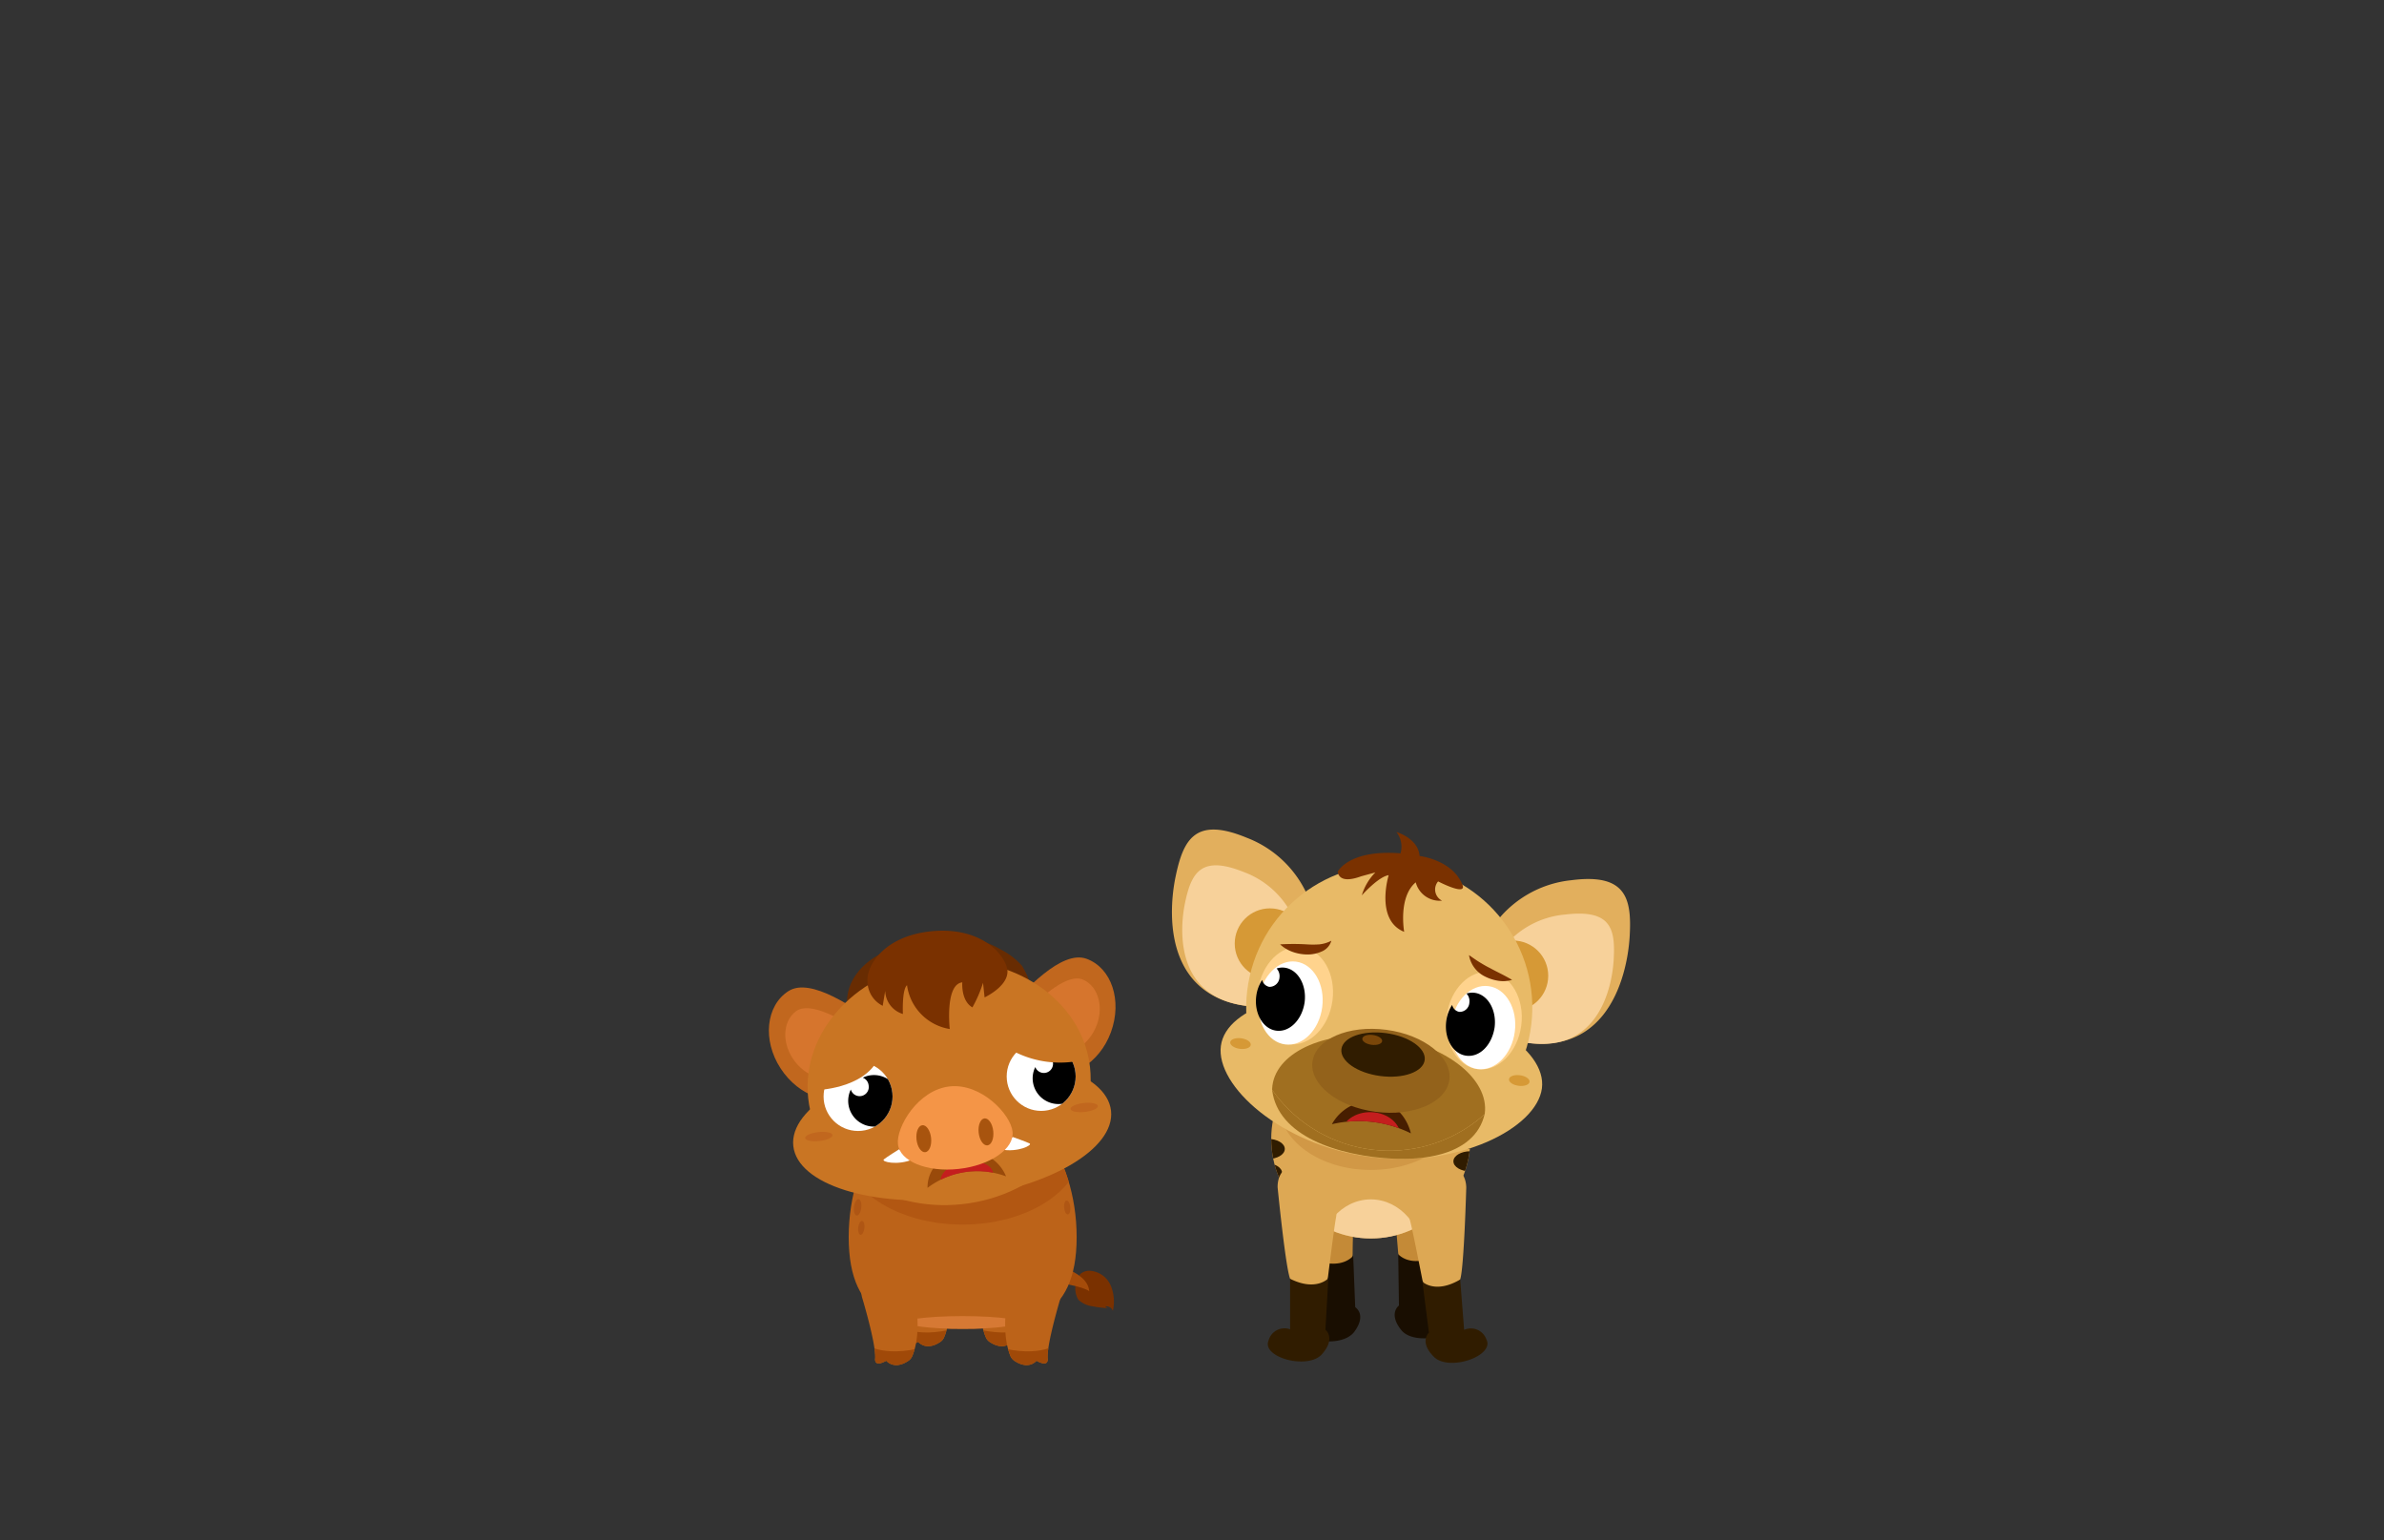 <svg id="_1" data-name="1" xmlns="http://www.w3.org/2000/svg" xmlns:xlink="http://www.w3.org/1999/xlink" viewBox="0 0 260 168"><rect x="0" y="0" width="260" height="168" fill="#333333" stroke="none"/><defs><style>.cls-1{fill:#dda854;}.cls-2{fill:#e8ba67;}.cls-3{fill:#fff;}.cls-4{fill:#994a0a;}.cls-5{fill:#471e00;}.cls-6{fill:#bc6319;}.cls-7{fill:#c48a37;}.cls-8{fill:#190e01;}.cls-9{clip-path:url(#clip-path);}.cls-10{fill:#f7d19a;}.cls-11{fill:#301c00;}.cls-12{fill:#d19846;}.cls-13{fill:#e2af5d;}.cls-14{clip-path:url(#clip-path-2);}.cls-15{fill:#a06f20;}.cls-16{fill:#d69936;}.cls-17{clip-path:url(#clip-path-3);}.cls-18{fill:#ffd38d;}.cls-19{clip-path:url(#clip-path-4);}.cls-20{fill:#c41e1e;}.cls-21{fill:#7a3100;}.cls-22{fill:#93621b;}.cls-23{fill:#7a4609;}.cls-24{fill:#a54c0a;}.cls-25{clip-path:url(#clip-path-5);}.cls-26{fill:#a04908;}.cls-27{clip-path:url(#clip-path-6);}.cls-28{clip-path:url(#clip-path-7);}.cls-29{fill:#b25712;}.cls-30{fill:#d67934;}.cls-31{clip-path:url(#clip-path-8);}.cls-32{clip-path:url(#clip-path-9);}.cls-33{fill:#af5614;}.cls-34{fill:#682c02;}.cls-35{fill:#c1671e;}.cls-36{fill:#d6752d;}.cls-37{fill:#c97523;}.cls-38{clip-path:url(#clip-path-10);}.cls-39{clip-path:url(#clip-path-11);}.cls-40{clip-path:url(#clip-path-12);}.cls-41{fill:#f49547;}.cls-42{fill:#a8540e;}</style><clipPath id="clip-path"><circle class="cls-1" cx="149.5" cy="124.21" r="10.86"/></clipPath><clipPath id="clip-path-2"><path class="cls-2" d="M168.16,118.71c-.58,4.34-9.14,8.74-18.8,7.46s-16.79-7.75-16.21-12.1,8.88-6.82,18.54-5.55S168.73,114.36,168.16,118.71Z"/></clipPath><clipPath id="clip-path-3"><circle class="cls-2" cx="151.51" cy="109.89" r="15.6" transform="translate(10.83 233.35) rotate(-77.22)"/></clipPath><clipPath id="clip-path-4"><path class="cls-5" d="M145.26,122.61a4.9,4.9,0,0,1,4.61-2.52c3.33.13,4,3.52,4,3.52A12.79,12.79,0,0,0,145.26,122.61Z"/></clipPath><clipPath id="clip-path-5"><path class="cls-6" d="M97.48,139.38s1.52,5,1.45,6.68c0,0-.23,1.09,1.21.29,0,0,.83,1.07,2.42,0a1.15,1.15,0,0,0,.39-.46c.34-.76,1.09-3.06.14-7.3C101.91,133.27,96.37,133.65,97.48,139.38Z"/></clipPath><clipPath id="clip-path-6"><path class="cls-6" d="M113,139.38s-1.52,5-1.45,6.68c0,0,.23,1.09-1.21.29,0,0-.83,1.07-2.42,0a1.15,1.15,0,0,1-.39-.46c-.34-.76-1.09-3.06-.14-7.3C108.57,133.27,114.11,133.65,113,139.38Z"/></clipPath><clipPath id="clip-path-7"><path class="cls-6" d="M117.42,134.93c0,9.1-5.56,10-12.43,10s-12.43-.89-12.43-10,5.57-16.46,12.43-16.46S117.42,125.84,117.42,134.93Z"/></clipPath><clipPath id="clip-path-8"><path class="cls-6" d="M94,141.44s1.52,5,1.45,6.68c0,0-.23,1.09,1.21.29,0,0,.83,1.07,2.42,0a1.15,1.15,0,0,0,.39-.46c.34-.76,1.09-3.06.14-7.3C98.4,135.33,92.86,135.71,94,141.44Z"/></clipPath><clipPath id="clip-path-9"><path class="cls-6" d="M115.7,141.44s-1.52,5-1.45,6.68c0,0,.23,1.09-1.21.29,0,0-.83,1.07-2.42,0a1.26,1.26,0,0,1-.4-.46c-.33-.76-1.08-3.06-.14-7.3C111.27,135.33,116.81,135.71,115.7,141.44Z"/></clipPath><clipPath id="clip-path-10"><circle class="cls-3" cx="93.58" cy="119.59" r="3.76"/></clipPath><clipPath id="clip-path-11"><circle class="cls-3" cx="113.55" cy="117.4" r="3.76"/></clipPath><clipPath id="clip-path-12"><path class="cls-4" d="M101.16,129.55a9,9,0,0,1,8.56-1.25,4.34,4.34,0,0,0-4.86-2.62C100.91,126.36,101.16,129.55,101.16,129.55Z"/></clipPath></defs><path class="cls-7" d="M141.11,127.64s1.69,8.58,2.31,9.77a2.62,2.62,0,0,0,2.49,1.06,1.78,1.78,0,0,0,1.61-1.73c0-1.7.15-5.52.25-6.48.12-1.24-.81-4.54-4-5S141.11,127.64,141.11,127.64Z"/><path class="cls-8" d="M143.42,137.41l.49,5.49a1.79,1.79,0,0,0-2.21,1.43c-.62,1.93,4.6,2.82,6,.92s.1-2.68.1-2.68l-.22-5.61S146.39,138.55,143.42,137.41Z"/><path class="cls-7" d="M158.37,127.14s-1.21,8.66-1.76,9.88a2.63,2.63,0,0,1-2.43,1.19,1.77,1.77,0,0,1-1.7-1.64c-.14-1.69-.46-5.5-.61-6.45-.18-1.24.55-4.58,3.7-5.26S158.37,127.14,158.37,127.14Z"/><path class="cls-8" d="M156.61,137l-.19,5.5a1.8,1.8,0,0,1,2.29,1.31c.72,1.89-4.44,3.07-5.89,1.25s-.25-2.67-.25-2.67l-.08-5.61S153.71,138.32,156.61,137Z"/><circle class="cls-1" cx="149.5" cy="124.21" r="10.86"/><g class="cls-9"><ellipse class="cls-10" cx="149.5" cy="137.46" rx="5.77" ry="6.65"/><ellipse class="cls-11" cx="138.27" cy="125.31" rx="1.85" ry="1.1"/><ellipse class="cls-11" cx="137.98" cy="127.94" rx="1.85" ry="1.1"/><ellipse class="cls-11" cx="160.36" cy="124.21" rx="1.85" ry="1.1"/><ellipse class="cls-11" cx="160.36" cy="126.66" rx="1.85" ry="1.1"/><ellipse class="cls-12" cx="149.5" cy="120.47" rx="10" ry="7.13"/></g><path class="cls-13" d="M142.88,98.36a11.89,11.89,0,0,0-6.93-7c-5.6-2.31-6.9.18-7.75,4.3s-1.51,15.33,11.89,14.12C140.09,109.75,145.35,102.36,142.88,98.36Z"/><path class="cls-10" d="M141.33,100.7a9.69,9.69,0,0,0-5.73-5.61c-4.63-1.85-5.68.12-6.36,3.38s-1.19,12.15,9.84,11.25C139.08,109.72,143.38,103.88,141.33,100.7Z"/><path class="cls-13" d="M162.85,101a11.88,11.88,0,0,1,8.52-5c6-.78,6.61,2,6.36,6.17s-2.53,15.19-15.15,10.54C162.58,112.73,159.42,104.22,162.85,101Z"/><path class="cls-10" d="M163.73,103.66a9.69,9.69,0,0,1,7-3.92c5-.59,5.45,1.59,5.26,4.92s-2,12-12.43,8.3C163.56,113,160.93,106.2,163.73,103.66Z"/><path class="cls-2" d="M168.16,118.71c-.58,4.34-9.14,8.74-18.8,7.46s-16.79-7.75-16.21-12.1,8.88-6.82,18.54-5.55S168.73,114.36,168.16,118.71Z"/><g class="cls-14"><path class="cls-15" d="M162.08,120c0,5.53-5.88,7-12.29,6.19s-11.88-3.68-11-9.21c.66-4.22,6.63-7,13-6.13S162.06,115.77,162.08,120Z"/></g><circle class="cls-16" cx="138.5" cy="102.91" r="3.84"/><circle class="cls-16" cx="165.01" cy="106.42" r="3.84"/><circle class="cls-2" cx="151.51" cy="109.89" r="15.6" transform="translate(10.83 233.35) rotate(-77.22)"/><g class="cls-17"><ellipse class="cls-15" cx="150.34" cy="119.93" rx="6.91" ry="11.68" transform="translate(11.73 253.23) rotate(-82.46)"/></g><ellipse class="cls-18" cx="141.25" cy="108.58" rx="5.34" ry="4.1" transform="translate(15.08 234.37) rotate(-82.46)"/><ellipse class="cls-18" cx="161.84" cy="111.31" rx="5.34" ry="4.1" transform="translate(30.26 257.15) rotate(-82.46)"/><ellipse class="cls-3" cx="141.07" cy="109.34" rx="4.56" ry="3.49" transform="matrix(0.13, -0.99, 0.99, 0.13, 14.16, 234.84)"/><path d="M142.28,109.33c.25-1.9-.73-3.6-2.18-3.79a2,2,0,0,0-.87.09,1.23,1.23,0,0,1,.31,1,1.09,1.09,0,0,1-1.12,1,1,1,0,0,1-.77-.76,4.21,4.21,0,0,0-.64,1.75c-.25,1.9.73,3.6,2.18,3.79S142,111.23,142.28,109.33Z"/><path class="cls-5" d="M145.26,122.61a4.9,4.9,0,0,1,4.61-2.52c3.33.13,4,3.52,4,3.52A12.79,12.79,0,0,0,145.26,122.61Z"/><g class="cls-19"><ellipse class="cls-20" cx="149.38" cy="123.99" rx="2.58" ry="3.26" transform="matrix(0.04, -1, 1, 0.04, 19.52, 268.3)"/></g><ellipse class="cls-3" cx="161.74" cy="112.08" rx="4.56" ry="3.49" transform="translate(29.41 257.71) rotate(-82.46)"/><path d="M163,112.07c.25-1.9-.73-3.6-2.18-3.79a2.18,2.18,0,0,0-.88.08,1.2,1.2,0,0,1,.31,1,1.06,1.06,0,0,1-1.11,1,1,1,0,0,1-.77-.76,4.32,4.32,0,0,0-.64,1.75c-.25,1.9.72,3.6,2.18,3.79S162.7,114,163,112.07Z"/><path class="cls-21" d="M159.49,96.48c.55,1.32-2.65-.35-2.65-.35a1.36,1.36,0,0,0,.43,2.1,2.7,2.7,0,0,1-2.87-2c-1.94,1.63-1.26,5.4-1.26,5.4-3.2-1.29-1.69-6.18-1.69-6.18-1.12.16-2.93,2.2-2.93,2.2A5.94,5.94,0,0,1,150,95.15l-1.54.42c-1.41.52-2.42.46-2.57-.5,0,0,1.21-2.45,6.85-2a2.58,2.58,0,0,0-.45-2.33s2.38.68,2.53,2.61C154.81,93.37,158.36,93.74,159.49,96.48Z"/><ellipse class="cls-22" cx="150.6" cy="116.79" rx="4.51" ry="7.53" transform="translate(15.06 250.76) rotate(-82.46)"/><ellipse class="cls-11" cx="150.83" cy="115.01" rx="2.36" ry="4.58" transform="translate(17.03 249.45) rotate(-82.46)"/><ellipse class="cls-23" cx="149.65" cy="113.41" rx="0.54" ry="1.09" transform="translate(17.59 246.89) rotate(-82.46)"/><path class="cls-21" d="M139.61,103a23.87,23.87,0,0,1,2.92,0,9.9,9.9,0,0,0,1.34,0,3.65,3.65,0,0,0,1.33-.4,1.82,1.82,0,0,1-1.09,1.19,3.77,3.77,0,0,1-1.6.31,4.93,4.93,0,0,1-1.53-.28A4,4,0,0,1,139.61,103Z"/><path class="cls-21" d="M164.91,106.87a3.44,3.44,0,0,1-1.49.1,4.86,4.86,0,0,1-1.43-.45,3.18,3.18,0,0,1-1.78-2.35c.43.29.78.55,1.16.78s.73.44,1.12.63C163.25,106,164,106.33,164.91,106.87Z"/><ellipse class="cls-16" cx="135.29" cy="113.82" rx="0.58" ry="1.13" transform="translate(4.7 233) rotate(-82.46)"/><ellipse class="cls-16" cx="165.68" cy="117.85" rx="0.58" ry="1.13" transform="translate(27.12 266.63) rotate(-82.46)"/><path class="cls-1" d="M139.34,129.53s.86,8.7,1.36,9.94a2.6,2.6,0,0,0,2.37,1.3,1.78,1.78,0,0,0,1.77-1.57c.21-1.69.69-5.48.87-6.43.24-1.22-.36-4.6-3.47-5.4S139.34,129.53,139.34,129.53Z"/><path class="cls-11" d="M140.7,139.47l0,5.51a1.8,1.8,0,0,0-2.35,1.22c-.79,1.85,4.31,3.24,5.84,1.48s.36-2.65.36-2.65l.32-5.61S143.54,140.89,140.7,139.47Z"/><path class="cls-1" d="M159.91,129.53s-.24,8.74-.66,10A2.64,2.64,0,0,1,157,141a1.8,1.8,0,0,1-1.88-1.44c-.33-1.67-1.07-5.43-1.32-6.36-.32-1.2,0-4.61,3.09-5.63S159.91,129.53,159.91,129.53Z"/><path class="cls-11" d="M159.25,139.55l.43,5.49a1.8,1.8,0,0,1,2.43,1.05c.92,1.79-4.08,3.54-5.73,1.89s-.54-2.63-.54-2.63l-.71-5.56S156.52,141.16,159.25,139.55Z"/><path class="cls-21" d="M117.6,141.75a2.82,2.82,0,0,0,1.6.73,10.29,10.29,0,0,0,1.66.19.43.43,0,0,1-.31-.19.75.75,0,0,1,.82.49,4.54,4.54,0,0,0-.25-2.8,2.66,2.66,0,0,0-2.22-1.57,1.5,1.5,0,0,0-1.06.33A2.48,2.48,0,0,0,117.6,141.75Z"/><path class="cls-24" d="M113.63,137.6s5,.78,5.16,3.23c0,0-.51-.62-5.16-1.19S111.19,137.42,113.63,137.6Z"/><path class="cls-6" d="M97.48,139.38s1.52,5,1.45,6.68c0,0-.23,1.09,1.21.29,0,0,.83,1.07,2.42,0a1.15,1.15,0,0,0,.39-.46c.34-.76,1.09-3.06.14-7.3C101.91,133.27,96.37,133.65,97.48,139.38Z"/><g class="cls-25"><path class="cls-26" d="M97.58,144.36c.17.07,2,1.77,6.75.49v2.92l-7-.07-1.51-2.63Z"/></g><path class="cls-6" d="M113,139.38s-1.52,5-1.45,6.68c0,0,.23,1.09-1.21.29,0,0-.83,1.07-2.42,0a1.15,1.15,0,0,1-.39-.46c-.34-.76-1.09-3.06-.14-7.3C108.57,133.27,114.11,133.65,113,139.38Z"/><g class="cls-27"><path class="cls-26" d="M112.9,144.36c-.17.07-2,1.77-6.75.49v2.92l7-.07,1.51-2.63Z"/></g><path class="cls-6" d="M117.42,134.93c0,9.1-5.56,10-12.43,10s-12.43-.89-12.43-10,5.57-16.46,12.43-16.46S117.42,125.84,117.42,134.93Z"/><g class="cls-28"><ellipse class="cls-29" cx="104.98" cy="124.97" rx="13.02" ry="8.59"/><ellipse class="cls-30" cx="104.99" cy="144.5" rx="7.12" ry="0.96"/></g><path class="cls-6" d="M94,141.44s1.52,5,1.45,6.68c0,0-.23,1.09,1.21.29,0,0,.83,1.07,2.42,0a1.15,1.15,0,0,0,.39-.46c.34-.76,1.09-3.06.14-7.3C98.4,135.33,92.86,135.71,94,141.44Z"/><g class="cls-31"><path class="cls-26" d="M94.08,146.42c.16.07,2,1.77,6.74.49v2.92l-7-.07-1.51-2.63Z"/></g><path class="cls-6" d="M115.7,141.44s-1.52,5-1.45,6.68c0,0,.23,1.09-1.21.29,0,0-.83,1.07-2.42,0a1.26,1.26,0,0,1-.4-.46c-.33-.76-1.08-3.06-.14-7.3C111.27,135.33,116.81,135.71,115.7,141.44Z"/><g class="cls-32"><path class="cls-26" d="M115.59,146.42c-.16.07-2,1.77-6.74.49v2.92l7-.07,1.51-2.63Z"/></g><ellipse class="cls-33" cx="93.54" cy="131.69" rx="0.9" ry="0.4" transform="translate(-47.64 210.18) rotate(-83.69)"/><ellipse class="cls-33" cx="93.94" cy="133.92" rx="0.76" ry="0.34" transform="translate(-49.5 212.57) rotate(-83.69)"/><ellipse class="cls-33" cx="116.39" cy="131.69" rx="0.34" ry="0.76" transform="translate(-11.77 11.43) rotate(-5.35)"/><path class="cls-34" d="M93.42,106.21a5.29,5.29,0,0,0-1,3.93.78.78,0,0,0,.18.46.94.94,0,0,0,.59.23,41.36,41.36,0,0,0,18.75-2,1,1,0,0,0,.61-.42.91.91,0,0,0-.08-.75,9.09,9.09,0,0,0-1-2.31,7.61,7.61,0,0,0-2.29-1.77,9.48,9.48,0,0,0-4-1.29C101.53,102.23,95.91,102.82,93.42,106.21Z"/><path class="cls-35" d="M96,111.92c3,2.1-.42,5.72-2.87,7.3s-6,.37-8-2.7-1.6-6.84.85-8.42S93.26,110,96,111.92Z"/><path class="cls-36" d="M93.48,112.23c2,1.2,0,3.71-1.47,4.86s-3.88.55-5.32-1.32-1.39-4.33.11-5.47S91.61,111.13,93.48,112.23Z"/><path class="cls-35" d="M109.52,110.44c-2.46,2.7,1.66,5.49,4.39,6.5s6-.94,7.25-4.37.08-7-2.66-8S111.78,108,109.52,110.44Z"/><path class="cls-36" d="M112.06,110.19c-1.73,1.61.78,3.63,2.48,4.43s3.91-.3,4.91-2.44.42-4.53-1.29-5.32S113.64,108.71,112.06,110.19Z"/><ellipse class="cls-37" cx="104.13" cy="123.68" rx="17.5" ry="7.69" transform="matrix(0.99, -0.11, 0.11, 0.99, -12.85, 12.08)"/><ellipse class="cls-37" cx="103.52" cy="118.1" rx="15.46" ry="13.3" transform="translate(-12.25 11.98) rotate(-6.25)"/><circle class="cls-3" cx="93.58" cy="119.59" r="3.76"/><g class="cls-38"><path d="M95,117.27a2.54,2.54,0,0,0-.9.27,1,1,0,0,1,.63.81,1,1,0,0,1-1.94.48,2.83,2.83,0,0,0-.27,1.53A2.81,2.81,0,1,0,95,117.27Z"/></g><circle class="cls-3" cx="113.55" cy="117.4" r="3.76"/><g class="cls-39"><path d="M115.08,114.81a3,3,0,0,0-.9.27,1,1,0,0,1-.27,1.94,1,1,0,0,1-1-.64,2.74,2.74,0,0,0-.27,1.53,2.81,2.81,0,1,0,2.48-3.1Z"/></g><path class="cls-4" d="M101.16,129.55a9,9,0,0,1,8.56-1.25,4.34,4.34,0,0,0-4.86-2.62C100.91,126.36,101.16,129.55,101.16,129.55Z"/><g class="cls-40"><ellipse class="cls-20" cx="105.45" cy="128.39" rx="2.89" ry="1.68" transform="translate(-20.41 19.93) rotate(-9.85)"/></g><path class="cls-3" d="M98.05,125.35s-1.35.84-1.66,1.1,1.48.7,3.16,0Z"/><path class="cls-3" d="M110.43,124s1.51.53,1.86.71-1.29,1-3.09.66Z"/><path class="cls-41" d="M110.43,123.42c.21,1.87-2.43,3.69-5.88,4.07s-6.42-.83-6.62-2.7,2.18-5.92,5.64-6.3S110.23,121.55,110.43,123.42Z"/><ellipse class="cls-42" cx="100.76" cy="124.18" rx="0.8" ry="1.48" transform="translate(-12.93 11.72) rotate(-6.25)"/><ellipse class="cls-42" cx="107.54" cy="123.44" rx="0.8" ry="1.48" transform="translate(-12.81 12.45) rotate(-6.25)"/><ellipse class="cls-35" cx="89.31" cy="123.95" rx="1.5" ry="0.49" transform="translate(-12.97 10.47) rotate(-6.25)"/><ellipse class="cls-35" cx="118.25" cy="120.78" rx="1.5" ry="0.49" transform="translate(-12.45 13.6) rotate(-6.25)"/><path class="cls-21" d="M98.92,107.45a5.61,5.61,0,0,0,4.66,4.78s-.54-4.88,1.37-5.09c0,0-.17,2,1.1,2.73a13.83,13.83,0,0,0,1.16-2.68l.17,1.59s3-1.39,2.42-3.3-3.35-4.44-8.34-3.9-7,3.68-6.85,5.51a3,3,0,0,0,1.66,2.61l.27-1.63a2.71,2.71,0,0,0,1.93,2.52S98.35,107.93,98.92,107.45Z"/><path class="cls-37" d="M88.93,118.9s5.31-.09,6.89-3.5l-1.71-2.59-4,2.2Z"/><path class="cls-37" d="M109.57,114.09a11,11,0,0,0,8.87,1.43l-3.23-4.19Z"/></svg>
